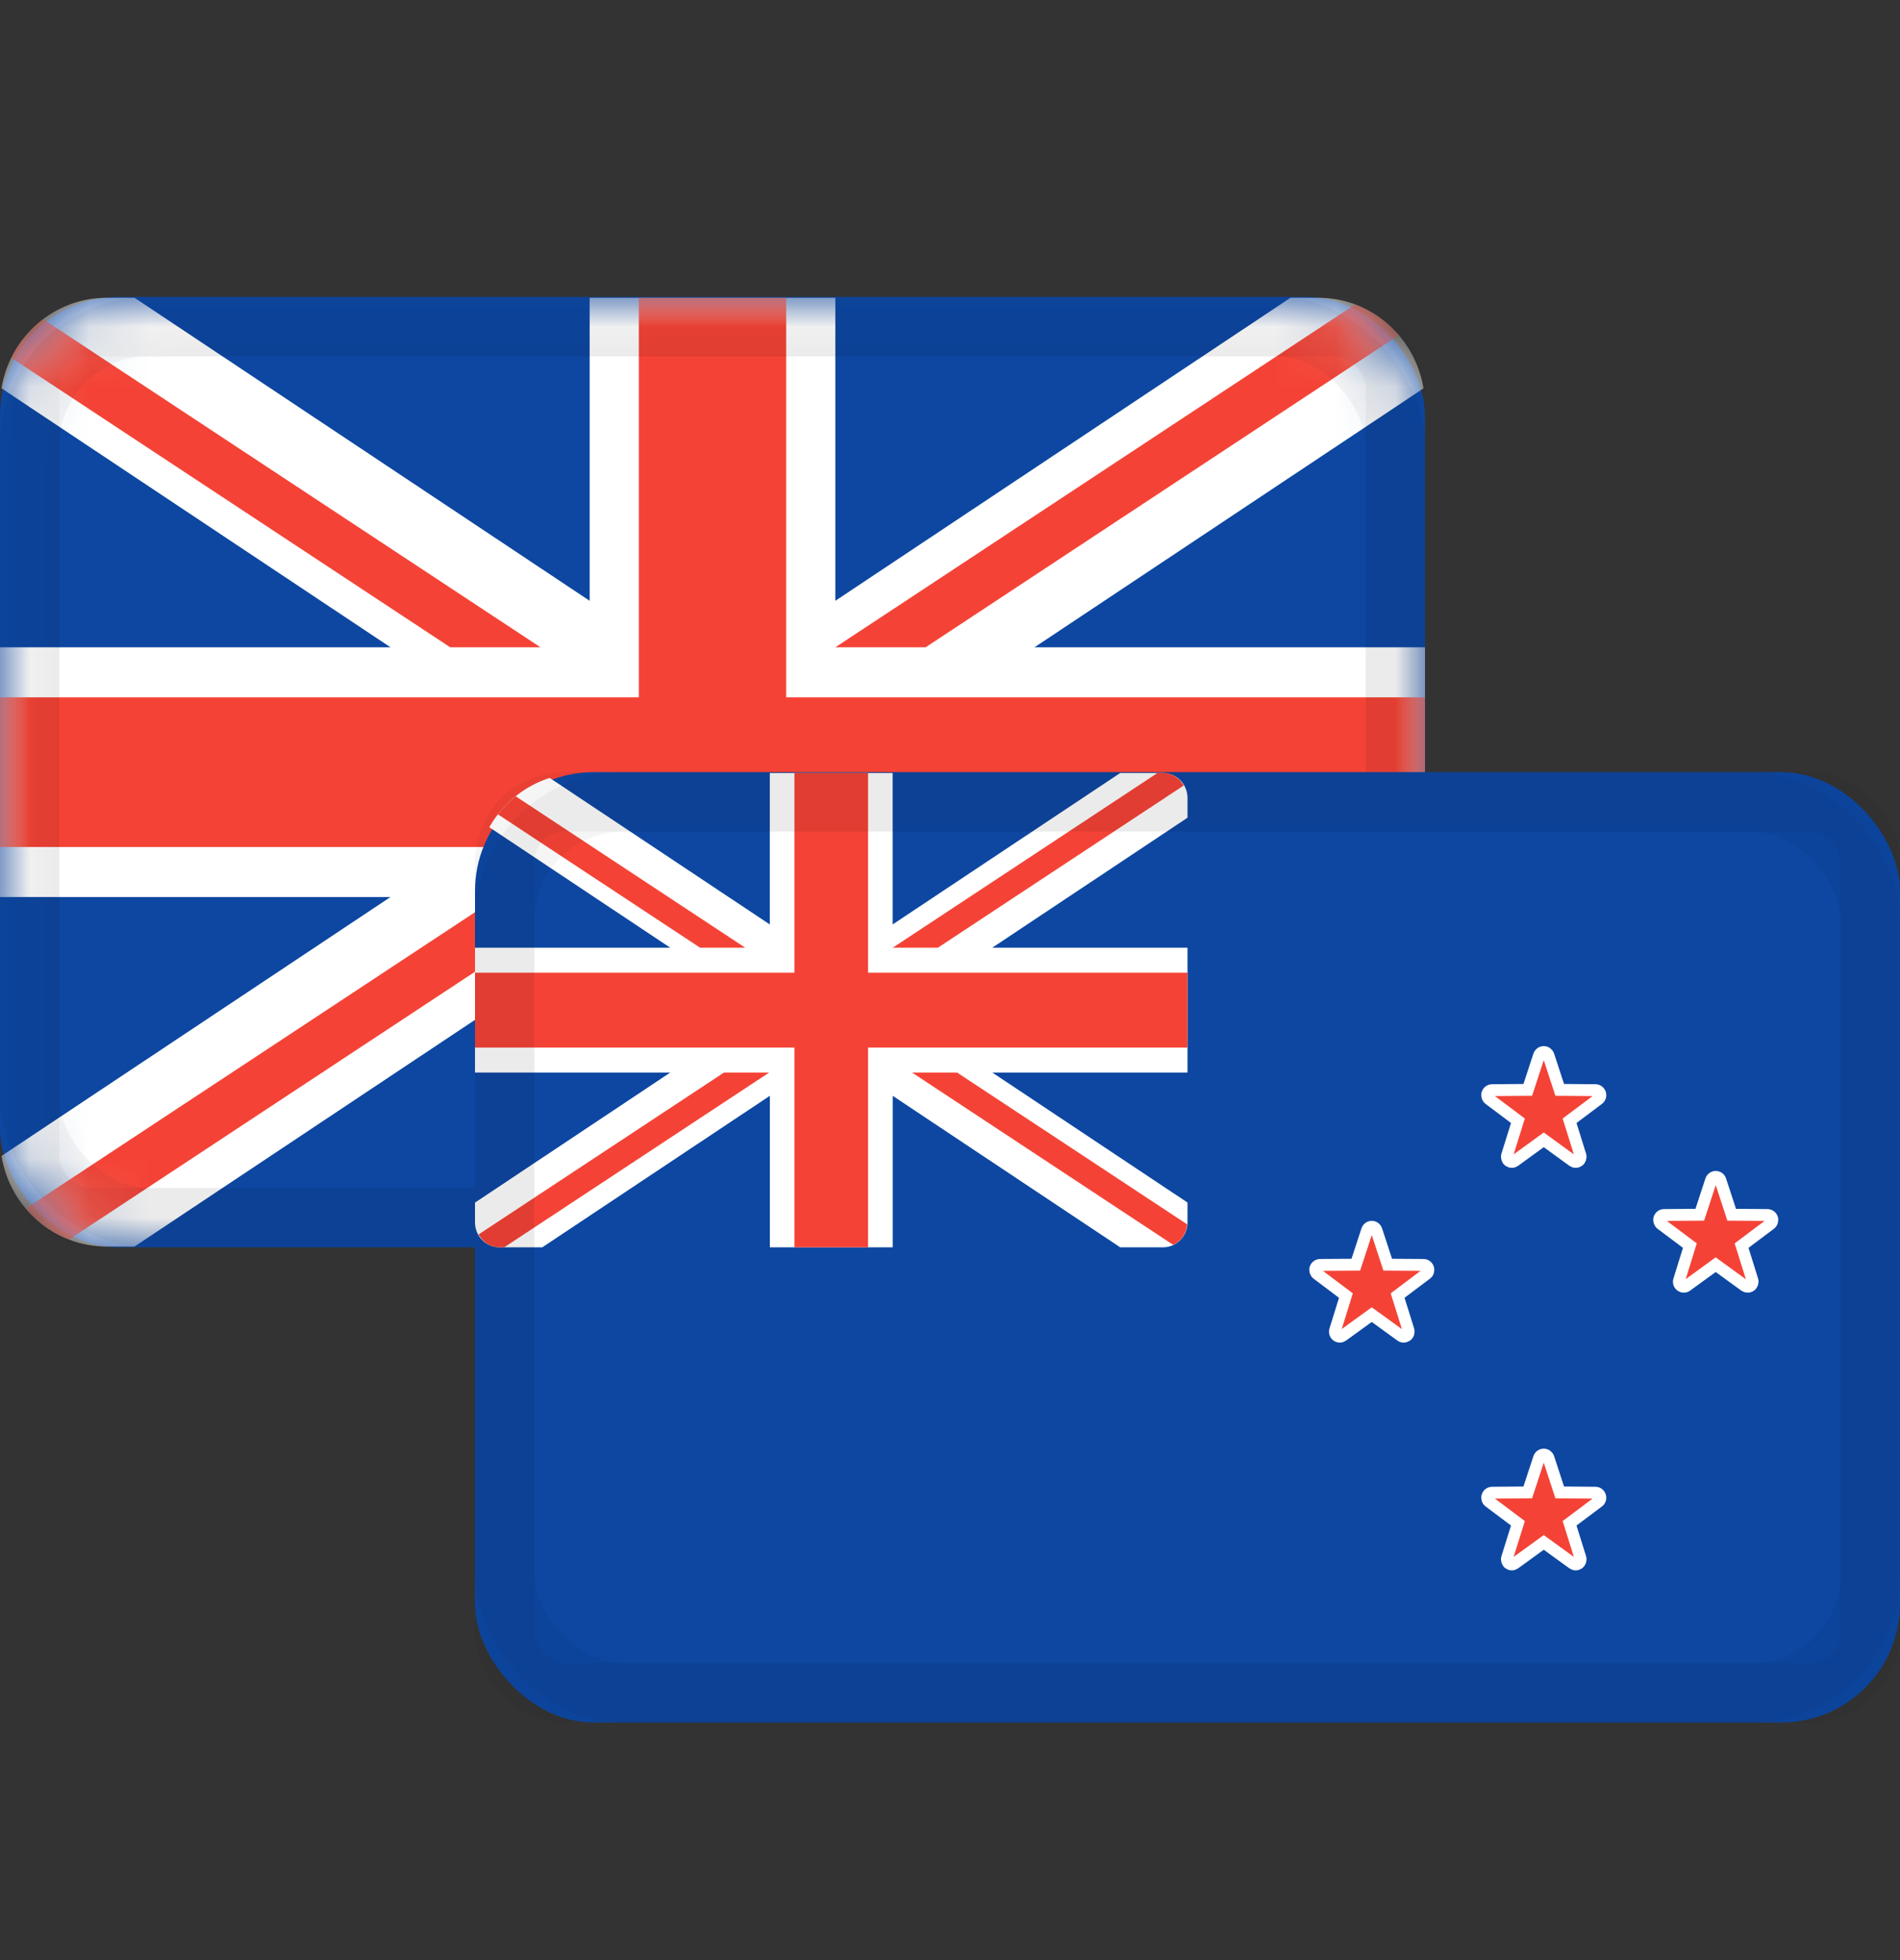 <svg xmlns="http://www.w3.org/2000/svg" xmlns:xlink="http://www.w3.org/1999/xlink" width="32" height="33" viewBox="0 0 32 33">
    <rect x="0" y="0" width="32" height="33" fill="#333333" stroke="none"/>
    <defs>
        <rect id="prefix__a" width="24" height="16" x="0" y="0" rx="2"/>
    </defs>
    <g fill="none" fill-rule="evenodd" transform="translate(0 5)">
        <g>
            <mask id="prefix__b" fill="#fff">
                <use xlink:href="#prefix__a"/>
            </mask>
            <use fill="#0D47A1" xlink:href="#prefix__a"/>
            <path fill="#FFF" fill-rule="nonzero" d="M23.975 1.537C23.833.673 23.094.013 22.203.013h-.468l-7.666 5.102V.013H9.931v5.102L2.265.013h-.468C.906.013.167.673.025 1.537l6.552 4.361H0v4.204h6.577l-6.552 4.36c.142.865.881 1.525 1.772 1.525h.468l7.666-5.102v5.102h4.138v-5.102l7.666 5.102h.468c.891 0 1.63-.66 1.772-1.524l-6.552-4.361H24V5.898h-6.577l6.552-4.36z" mask="url(#prefix__b)"/>
            <path fill="#F44336" fill-rule="nonzero" d="M13.241.013V6.74H24V9.26H13.241v6.726H10.76V9.26H0V6.74h10.759V.013h2.482zM9.908 10.102l-8.746 5.767c-.228-.087-.433-.22-.606-.389l-.124-.132 7.956-5.246h1.52zm6.329 0l7.527 4.963c-.113.2-.262.378-.439.521l-.137.102-8.471-5.586h1.52zM.725.373l8.378 5.525h-1.52L.19 1.023C.316.766.5.543.725.373zM22.824.125c.286.107.539.287.735.517l-7.97 5.256h-1.52L22.824.125z" mask="url(#prefix__b)"/>
            <rect width="23" height="15" x=".5" y=".5" fill-rule="nonzero" stroke="#000" stroke-opacity=".04" mask="url(#prefix__b)" rx="1"/>
        </g>
        <rect width="23" height="15" x=".5" y=".5" stroke="#000" stroke-opacity=".04" rx="2"/>
        <g fill-rule="nonzero" transform="translate(8 8)">
            <rect width="24" height="16" fill="#0D47A1" rx="2"/>
            <path fill="#FFF" d="M.414 8h.719l3.833-2.551V8h2.069V5.449L10.867 8h.72c.228 0 .413-.188.413-.42v-.334L8.712 5.057H12V2.956H8.711L12 .767V.434c0-.233-.185-.42-.414-.42h-.719l-3.833 2.55V.014H4.965v2.55L1.258.097C.825.235.464.535.241.927l3.048 2.029H0v2.101h3.289L0 7.247v.333c0 .232.185.42.414.42z"/>
            <path fill="#F44336" d="M6.62.013v3.363H12v1.261H6.62V8H5.38V4.637H0V3.376h5.38V.013h1.24zM4.955 5.057L.492 8H.414c-.123 0-.23-.057-.305-.145l-.05-.071 4.135-2.727h.76zm3.164 0l3.875 2.556c-.012.154-.102.284-.234.346l-4.4-2.902h.76zM.685.406l3.867 2.55h-.76L.386.71C.473.597.574.495.685.406zM11.586.013c.122 0 .227.056.301.142l.05.069-4.142 2.732h-.76L11.496.013h.09z"/>
            <path fill="#F44336" stroke="#FFF" stroke-width=".2" d="M18 11.489c.036 0 .067.023.079.057l.19.58.602.005c.036 0 .067.024.078.059.011.034 0 .072-.03.093l-.484.363.182.583c.01.035-.002.072-.03.094-.015.01-.032.016-.05.016-.016 0-.033-.006-.047-.016l-.49-.355-.49.355c-.014.01-.031.016-.048.016s-.034-.006-.049-.016c-.028-.022-.04-.06-.03-.094l.182-.583-.484-.363c-.029-.021-.04-.059-.03-.093.011-.035.042-.058.078-.059l.602-.005.19-.58c.012-.034.044-.057.08-.057zm-2.896-3.835c.035 0 .067.024.078.058l.19.58.602.004c.036 0 .068.024.079.059.01.034-.001.071-.03.093l-.484.364.182.582c.01.035-.002.073-.03.094-.016.01-.033.016-.05.016s-.033-.005-.048-.016l-.49-.355-.49.355c-.014.01-.03.016-.047.016s-.035-.005-.049-.016c-.029-.021-.041-.059-.03-.094l.181-.582-.484-.364c-.028-.022-.04-.06-.03-.093.012-.035.043-.058.079-.059l.602-.004.19-.58c.011-.034.043-.058.079-.058zm5.793-.84c.035 0 .067.023.078.057l.19.58.603.005c.035 0 .067.023.078.058.01.034-.001.072-.03.094l-.484.363.182.583c.01.034-.002.072-.03.093-.015.011-.033.016-.05.016s-.033-.005-.048-.015l-.49-.356-.49.356c-.014.01-.03.015-.047.015s-.034-.005-.049-.016c-.029-.021-.041-.059-.03-.093l.181-.583-.484-.363c-.028-.022-.04-.06-.03-.094.012-.035.043-.058.079-.058l.602-.005.19-.58c.011-.034.043-.057.079-.057zM18 4.712c.036 0 .067.023.079.057l.19.58.602.005c.036 0 .067.024.078.058.011.034 0 .072-.03.094l-.484.363.182.583c.01.034-.002.072-.03.094-.015.01-.032.016-.05.016-.016 0-.033-.006-.047-.016L18 6.19l-.49.356c-.014.01-.031.016-.048.016s-.034-.006-.049-.016c-.028-.022-.04-.06-.03-.094l.182-.583-.484-.363c-.029-.022-.04-.06-.03-.094.011-.034.043-.058.078-.058l.602-.005.19-.58c.012-.034.044-.057.08-.057z"/>
            <rect width="23" height="15" x=".5" y=".5" stroke="#000" stroke-opacity=".04" rx="1"/>
        </g>
        <rect width="23" height="15" x="8.5" y="8.5" stroke="#000" stroke-opacity=".04" rx="2"/>
    </g>
</svg>
